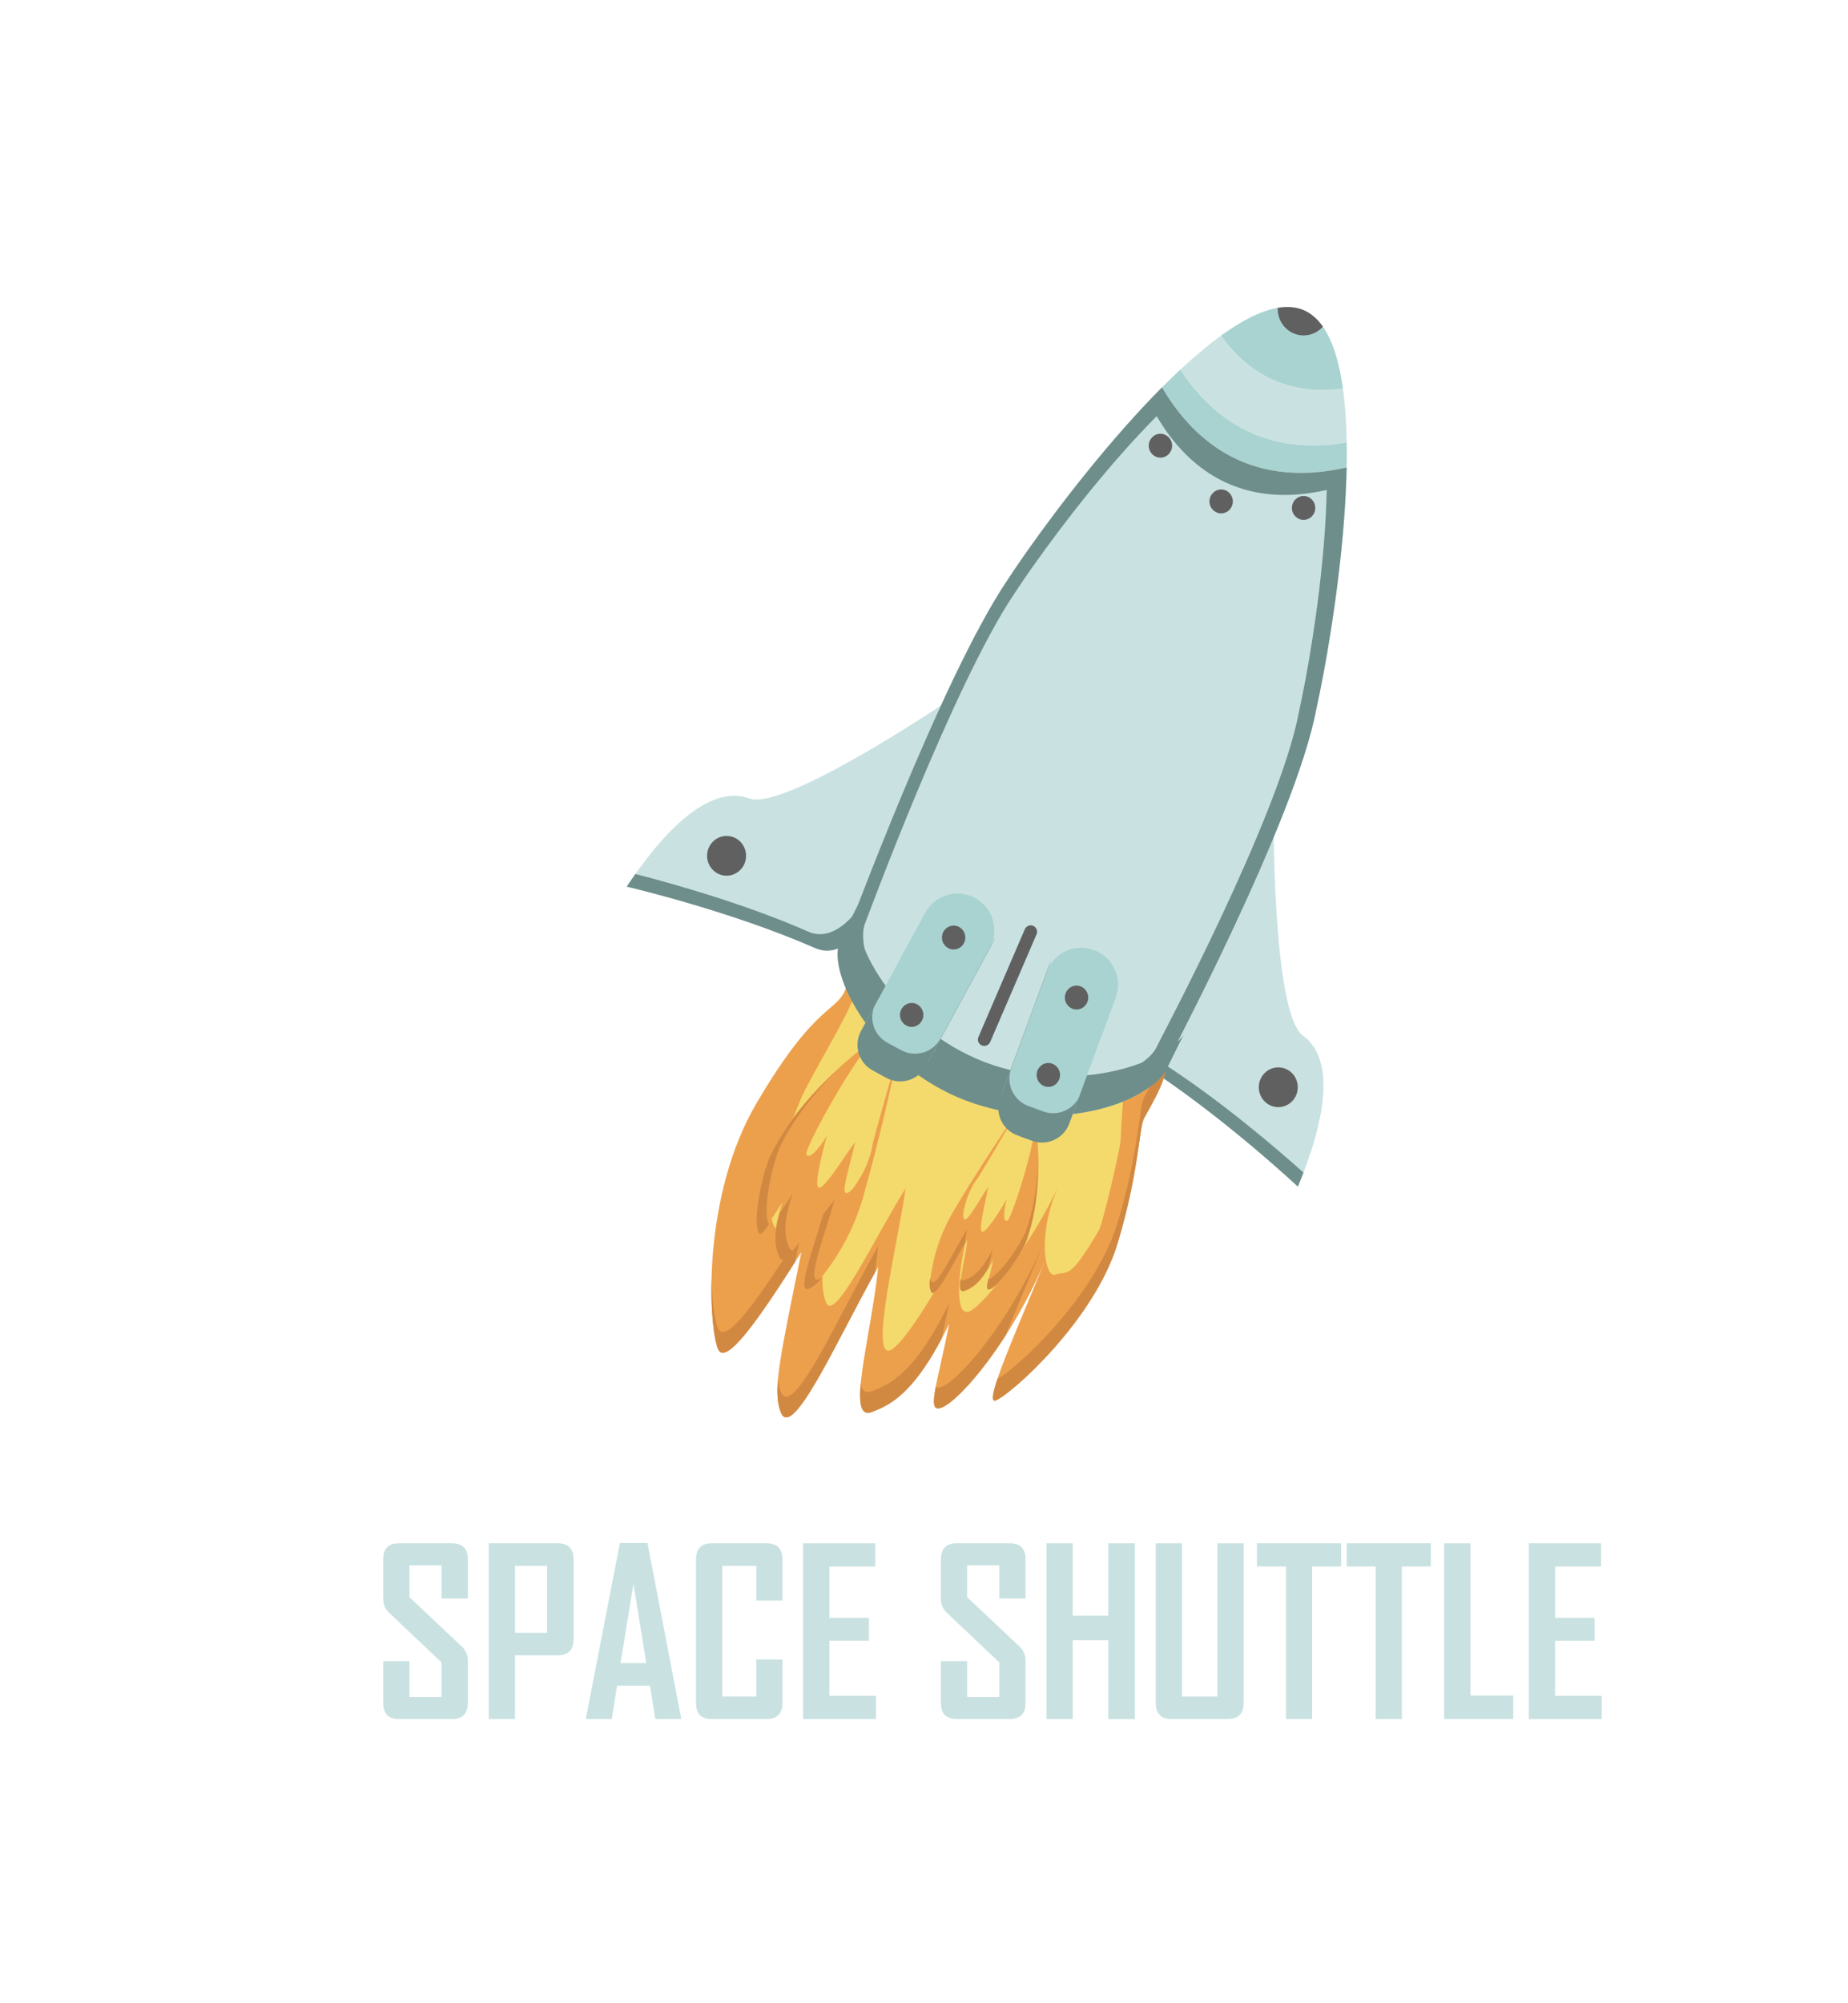 <?xml version="1.0" encoding="utf-8"?>
<!-- Generator: Adobe Illustrator 23.0.5, SVG Export Plug-In . SVG Version: 6.00 Build 0)  -->
<svg version="1.1" id="Слой_1" xmlns="http://www.w3.org/2000/svg" xmlns:xmlnsXlink="http://www.w3.org/1999/xmlnsXlink" x="0px" y="0px"
	 viewBox="0 0 1028 1114" style="enable-background:new 0 0 1028 1114;" xml:space="preserve">
<style type="text/css">
	.st0{display:none;}
	.st1{fill:#DD9B26;}
	.st2{fill:#F4CA53;}
	.st3{fill:#C18421;}
	.st4{fill:#62A8DD;}
	.st5{fill:#659959;}
	.st6{fill:#B5331A;}
	.st7{fill:#992414;}
	.st8{fill:#DBA995;}
	.st9{fill:#F9BFAC;}
	.st10{fill:#774F44;}
	.st11{fill:#9E7263;}
	.st12{fill:#D1C699;}
	.st13{fill:#A59F84;}
	.st14{fill:#6073C6;}
	.st15{fill:#93A2D8;}
	.st16{fill:#B5C0E2;}
	.st17{fill:#4D6296;}
	.st18{fill:#7F5E36;}
	.st19{fill:#E1F9F9;stroke:#030505;stroke-width:0.679;stroke-miterlimit:10;}
	.st20{fill:#F7D174;}
	.st21{fill:#E5A642;}
	.st22{fill:#BA8942;}
	.st23{fill:#A5793F;}
	.st24{fill:#E09E4F;}
	.st25{fill:#E8AA58;}
	.st26{fill:#F9C067;}
	.st27{fill:#F9E88A;}
	.st28{fill:#C1C1C1;}
	.st29{fill:#999595;}
	.st30{fill:#8096A0;}
	.st31{fill:#93AAB2;}
	.st32{fill:#C9E2E1;}
	.st33{fill:#E1F9F9;}
	.st34{fill:#F4F9F9;}
	.st35{fill:#EDA04C;}
	.st36{fill:#F4DA6C;}
	.st37{fill:#606060;}
	.st38{fill:#3A3A3A;}
	.st39{fill:#A5A5A5;}
	.st40{fill:#777674;}
	.st41{fill:#6E8E8B;}
	.st42{fill:#D18942;}
	.st43{fill:#A9D3D0;}
	.st44{fill:none;stroke:#FFFFFF;stroke-width:0.402;stroke-miterlimit:10;}
	.st45{fill:#E56785;}
	.st46{fill:#7FE2EF;}
	.st47{fill:#C6AD93;}
	.st48{fill:#776851;}
	.st49{fill:#FFE888;}
	.st50{fill:#EDCC7A;}
	.st51{fill:#BBF5F9;}
	.st52{fill:#6BC0C6;}
</style>
<g>
	<g>
		<g>
			<path class="st32" d="M531.02,387.37c0,0-94.26,64.13-114.24,56.68c-19.99-7.46-44.51,13.4-68.15,49.05
				c0,0,57.36,13.3,104.82,34.17C494.38,545.26,531.02,387.37,531.02,387.37z"/>
			<path class="st32" d="M708.43,449.54c0,0-0.89,114,16.42,126.47c17.31,12.47,13.61,44.45-2.87,83.91c0,0-42.95-40.28-86.68-68.12
				C597.58,567.79,708.43,449.54,708.43,449.54z"/>
			<path class="st41" d="M523.61,392.3c-10.14,38.29-40.66,140.47-74.02,125.8c-36.28-15.95-78.36-27.49-96.16-32.03
				c-1.6,2.27-3.21,4.61-4.81,7.02c0,0,57.36,13.3,104.82,34.17c40.93,18,77.57-139.89,77.57-139.89S528.27,389.24,523.61,392.3z"/>
			<path class="st41" d="M645.56,590.49c-30.55-19.45,36.37-100.72,62.9-130.91c-0.06-6.26-0.03-10.04-0.03-10.04
				S597.58,567.79,635.3,591.8c43.73,27.84,86.68,68.12,86.68,68.12c1.1-2.64,2.14-5.24,3.13-7.8
				C711.12,639.6,678.56,611.5,645.56,590.49z"/>
			<g>
				<g>
					<path class="st35" d="M528.04,736.21c-19.16,39.45-33.27,45.26-42.99,49.04c-14.84,5.77-0.61-41.19,3.5-80.73
						c-21.04,36.65-47.91,98.12-54.29,80.73c-4.45-12.13-0.81-28.29,11.52-88.9c-21.57,34.03-42.31,65.04-46.53,53.54
						c-5.37-14.63-8.65-84.87,21.6-136.4c34.54-58.84,45.92-49.83,50.26-65.79c8.15-29.94,9.88-50.3,38.14-61.3
						c50.42-19.62,108.7,11.94,130.17,70.5c12.94,35.29,12.79,36.82-2.97,64.97c-2.88,5.14-2.8,30.19-14.78,69.69
						c-13.01,42.91-59.35,84.02-67.75,87.29c-7.44,2.9,12.9-41.89,27.43-77.77c-18.16,43.25-45.96,76.3-56.74,81.38
						C514.85,787.08,520.86,772.01,528.04,736.21z"/>
				</g>
			</g>
			<g>
				<g>
					<path class="st42" d="M445.78,684.77c-21.57,34.03-42.31,65.04-46.53,53.54c-1.65-4.51-3.11-14.29-3.45-27.18
						c-0.46,18.54,1.33,32.98,3.45,38.76c3.99,10.88,22.78-16.3,43.06-48.09C443.38,696.54,444.54,690.89,445.78,684.77z"/>
				</g>
				<g>
					<path class="st42" d="M488.55,692.94c-21.04,36.65-47.91,98.12-54.29,80.73c-0.72-1.96-1.23-4.03-1.52-6.37
						c-0.7,8.08-0.18,13.31,1.52,17.95c6.18,16.86,31.64-40.43,52.36-77.34C487.37,702.88,488.04,697.85,488.55,692.94z"/>
				</g>
				<g>
					<path class="st42" d="M636.45,610.29c-2.88,5.14-2.8,30.19-14.78,69.69c-12.59,41.5-56.35,81.32-66.81,86.84
						c-2.75,8.22-3.55,13.03-0.95,12.02c8.41-3.27,54.74-44.38,67.75-87.29c11.98-39.5,11.91-64.55,14.78-69.69
						c10.09-18.04,13.79-25.15,11.74-37.2C646.84,591.5,642.99,598.6,636.45,610.29z"/>
				</g>
				<g>
					<path class="st42" d="M528.04,724.63c-19.16,39.45-33.27,45.26-42.99,49.04c-3.63,1.41-5.51-0.33-6.24-4.35
						c-1.08,11.57,0.05,18.33,6.24,15.92c8.98-3.5,21.71-8.72,38.72-40.64C525.05,738.87,526.52,732.22,528.04,724.63z"/>
				</g>
				<g>
					<path class="st42" d="M581.34,689.51c-18.16,43.25-45.96,76.3-56.74,81.38c-1.95,0.92-3.27,1.05-4.08,0.39
						c-1.91,10.12-1.43,13.78,4.08,11.18c6.95-3.28,21-18.22,34.97-40.03C565.55,727.18,574.16,707.26,581.34,689.51z"/>
				</g>
			</g>
			<g>
				<g>
					<path class="st36" d="M538.1,686.19c-15.72,29.16-35.28,61.78-42.92,64.75c-11.65,4.53,4.59-61.21,8.6-90.1
						c-17.12,27.16-39.76,75.81-44.35,63.29c-3.2-8.74-3.44-21.36,7.41-65.78c-17.48,25.27-33.59,30.99-36.63,22.71
						c-3.86-10.54-1.96-29.52,15.73-70.85c4.87-11.37,25.84-45.37,29.55-57.09c6.96-21.99,22.86-40.46,45.05-49.09
						c39.59-15.41,84.23,6.29,99.69,48.46c9.32,25.41,3.84,57.88,3.19,81.22c-0.12,4.51-9.92,46.68-12.16,50.54
						c-17.03,29.22-17.59,22.03-24.19,24.6c-5.84,2.27-10.28-22.71,1.76-49.16c-15.02,31.9-40.93,65.59-49.41,69.54
						C531.76,732.79,531.77,712.43,538.1,686.19z"/>
				</g>
			</g>
			<path class="st32" d="M749.16,246.06c-49.37,8.54-77.32-17.24-92.56-40.51l0,0c7.66-7.14,15.25-13.54,22.58-18.85
				c12.84,17.86,33.84,34.01,67.87,29.41C748.33,225.26,748.99,235.38,749.16,246.06z"/>
			<path class="st43" d="M747.05,216.1c-34.03,4.6-55.03-11.55-67.87-29.42c11.4-8.26,22.17-13.87,31.6-15.47
				c5.24-0.89,10.06-0.55,14.35,1.26c4.21,1.78,7.76,4.92,10.74,9.17C741.49,189.68,745.04,201.69,747.05,216.1z"/>
			<path class="st43" d="M749.11,259.97c-57.65,13.15-87.76-19.09-102.71-44.54c3.4-3.42,6.8-6.72,10.19-9.88
				c15.24,23.27,43.18,49.05,92.56,40.51C749.22,250.6,749.21,255.25,749.11,259.97z"/>
			<path class="st32" d="M646.4,215.43c-28.33,28.47-56.45,64.76-74.82,90.79c-4.33,6.14-8.12,11.71-11.24,16.48c0,0,0,0,0,0
				c-36.77,54.59-88.92,196.16-89.99,198.68c-7.54,17.85,17.41,69.29,66.08,89.85c48.67,20.56,102.64,2.45,110.18-15.4
				c1.12-2.64,74.11-139.12,85.7-201.85c1.2-5.42,2.5-11.75,3.82-18.79c5.82-30.98,12.17-75.58,12.98-115.22
				C691.47,273.11,661.35,240.88,646.4,215.43z"/>
			<path class="st41" d="M646.4,215.43c-28.33,28.47-56.45,64.76-74.82,90.79c-4.33,6.14-8.12,11.71-11.24,16.48c0,0,0,0,0,0
				c-36.77,54.59-88.92,196.16-89.99,198.68c-7.54,17.85,17.41,69.29,66.08,89.85c48.67,20.56,102.64,2.45,110.18-15.4
				c1.12-2.64,74.11-139.12,85.7-201.85c1.2-5.42,2.5-11.75,3.82-18.79c5.82-30.98,12.17-75.58,12.98-115.22
				C691.47,273.11,661.35,240.88,646.4,215.43z M726.08,378.57c-1.22,6.48-2.41,12.32-3.51,17.31
				c-10.67,57.76-77.89,183.44-78.92,185.87c-6.94,16.44-56.64,33.11-101.46,14.18c-44.82-18.93-67.79-66.3-60.85-82.74
				c0.98-2.32,49-132.69,82.86-182.96c0,0,0,0,0,0c2.87-4.39,6.36-9.52,10.35-15.17c16.91-23.98,42.8-57.39,68.89-83.61
				c13.76,23.44,41.49,53.12,94.58,41.02C737.28,308.97,731.44,350.04,726.08,378.57z"/>
			<path class="st41" d="M547.72,590.64c-50.34-19.32-77.2-70.11-69.95-88.15c0.81-2.02-9.8,19.06-10.71,21.32
				c-7.25,18.03,19.61,68.83,69.95,88.15c50.34,19.32,105.09-0.15,112.35-18.18c0.23-0.57,3.67-7.35,9.02-18.26
				C646.64,592.56,595.22,608.86,547.72,590.64z"/>
			<g>
				<path class="st35" d="M575.93,622.32c-3-2.02-6.36-3.45-9.89-4.21c-8.02,11.68-23.46,34.66-35.96,56.03c0,0,0,0,0,0
					c-0.09,0.15-0.18,0.31-0.27,0.47c-5.25,9.04-8.97,18.9-11.02,29.16c-1.62,8.07-1.85,11.48-0.8,14.27
					c2.3,6.08,12.3-15.53,20.11-28.42c-1.6,13.86-6.93,30.36-1.48,28.29c3.57-1.35,8.76-3.42,15.89-17.29
					c-2.72,12.56-4.96,17.86-1.37,16.22c3.65-1.67,12.65-11.68,19.33-25.11c0.62-1.59,1.18-3.2,1.7-4.83
					C579.72,663.39,577.9,636.95,575.93,622.32z"/>
			</g>
			<g>
				<g>
					<path class="st42" d="M537.84,683.69c-7.8,12.9-17.81,34.5-20.11,28.42c-0.17-0.44-0.3-0.89-0.4-1.37
						c-0.42,3.42-0.28,5.49,0.4,7.3c2.18,5.77,11.31-13.41,18.91-26.4C537.1,688.99,537.54,686.3,537.84,683.69z"/>
				</g>
				<g>
					<path class="st42" d="M571.91,680.98c-0.52,1.63-1.09,3.24-1.7,4.83c-6.68,13.44-15.68,23.45-19.33,25.11
						c-0.45,0.21-0.81,0.3-1.09,0.29c-1.11,4.85-1.24,6.7,1.09,5.63c3.65-1.67,12.65-11.68,19.33-25.11c0.62-1.59,1.18-3.2,1.7-4.83
						c4.53-14.1,5.69-29.25,5.47-42.28C577.18,656.19,575.77,668.97,571.91,680.98z"/>
				</g>
				<g>
					<path class="st42" d="M552.24,694.7c-7.12,13.87-12.31,15.94-15.89,17.29c-1.1,0.42-1.76,0.07-2.11-0.85
						c-0.63,4.78-0.39,7.71,2.11,6.77c3.16-1.2,7.59-2.96,13.5-12.95C550.45,702.37,551.32,698.95,552.24,694.7z"/>
				</g>
			</g>
			<g>
				<path class="st36" d="M560.36,678.89c-2.33,1-2.29-4.63-0.32-11.89c-4.82,8.09-10.8,17.15-13.12,17.99
					c-3.53,1.28,1.51-16.94,2.79-24.93c-5.23,7.55-12.19,21.04-13.55,17.59c-0.66-1.68-0.39-3.46,0.98-8.57
					c1.42-5.31,3.9-10.29,7.27-14.64l0,0c10.32-16.87,17.05-29.48,23.67-38.7c2.91,0.6,5.68,1.73,8.16,3.32
					C577.86,630.59,562.93,677.78,560.36,678.89z"/>
			</g>
			<g>
				<g>
					<path class="st35" d="M430.6,638.05c-1.05,1.94-2.05,3.9-2.99,5.9c-6.6,18.23-7.92,35.57-6.22,40.46
						c1.67,4.82,4.62-2,13.93-15.75c-6.61,19.03-3.91,25.72-1.99,30.27c2.94,6.93,13.6-12.76,25.12-26.62
						c-5.09,18.8-16.36,47.41-8.63,44.14c3.55-1.51,6.52-4.77,12.62-13.47c7.75-11.06,13.65-23.33,17.42-36.3
						c0.07-0.23,0.13-0.46,0.2-0.68c0,0,0,0,0,0c8.83-30.75,16.52-65.67,20.29-83.58c-3.85-2.62-8.19-4.49-12.75-5.49
						C472.15,588.14,445.83,610.02,430.6,638.05z"/>
				</g>
			</g>
			<g>
				<g>
					<g>
						<path class="st42" d="M464.21,667.27c-5.09,18.8-16.36,47.41-8.63,44.14c0.56-0.24,1.1-0.51,1.64-0.85
							c-2.82,3.45-4.88,5.16-7.17,6.13c-7.34,3.11,2.45-22.53,7.81-41.22C459.91,672.68,462.04,669.87,464.21,667.27z"/>
					</g>
				</g>
				<g>
					<g>
						<path class="st42" d="M436.36,633.01c-1.05,1.94-2.05,3.9-2.99,5.9c-6.6,18.23-7.92,35.57-6.22,40.46
							c0.21,0.61,0.44,1.03,0.7,1.28c-3.53,5.36-5.16,7.13-6.24,4.01c-1.7-4.9-0.37-22.23,6.22-40.46c0.94-1.99,1.94-3.96,2.99-5.9
							c9.13-16.81,22.26-31.41,34.63-42.82C454.81,605.98,444.14,618.69,436.36,633.01z"/>
					</g>
				</g>
				<g>
					<g>
						<path class="st42" d="M441.07,663.62c-6.61,19.03-3.91,25.72-1.99,30.27c0.59,1.4,1.5,1.71,2.67,1.21
							c-3.91,4.85-6.86,7.24-8.21,4.07c-1.7-4.02-4-9.73,0.06-24.16C435.5,672.13,437.92,668.27,441.07,663.62z"/>
					</g>
				</g>
			</g>
			<g>
				<g>
					<path class="st36" d="M448.61,641.94c1.14,3.07,6.37-1.99,11.4-10.31c-3.27,11.72-6.39,25.39-5.11,28.3
						c1.96,4.44,14.48-16.52,20.81-24.84c-2.38,11.62-8.8,30.16-4.35,28.35c2.16-0.88,3.58-2.72,7.14-8.56
						c3.7-6.06,6.14-12.82,7.2-19.85l0,0c6.56-24.69,12.34-42.23,15.06-56.64c-3.16-2.19-6.69-3.77-10.38-4.67
						C478.13,582.51,447.35,638.54,448.61,641.94z"/>
				</g>
			</g>
			<path class="st43" d="M569.98,632.93L569.98,632.93c-10.63-3.92-16.07-15.71-12.15-26.34l24.37-66.07
				c3.92-10.63,15.71-16.07,26.34-12.15l0,0c10.63,3.92,16.07,15.71,12.15,26.34l-24.37,66.07
				C592.4,631.41,580.61,636.84,569.98,632.93z"/>
			<path class="st41" d="M580.23,618.09l-8.16-3.01c-8.37-3.09-12.66-12.38-9.57-20.76l22.05-59.79c-0.32,0.61-0.6,1.24-0.84,1.89
				l-27.38,74.23c-3.09,8.37,1.2,17.67,9.57,20.76l8.16,3.01c8.37,3.09,17.67-1.2,20.76-9.57l5.33-14.44
				C596.44,617.52,587.95,620.94,580.23,618.09z"/>
			<path class="st43" d="M489.27,597.39L489.27,597.39c9.96,5.4,22.41,1.71,27.81-8.24l33.59-61.9c5.4-9.96,1.71-22.41-8.24-27.81h0
				c-9.96-5.4-22.41-1.71-27.81,8.24l-33.59,61.9C475.62,579.53,479.31,591.98,489.27,597.39z"/>
			<path class="st41" d="M493.65,579.9l7.64,4.15c7.85,4.26,17.66,1.35,21.91-6.5l30.39-56.01c-0.25,0.64-0.53,1.27-0.87,1.88
				L515,592.96c-4.26,7.85-14.07,10.75-21.91,6.5l-7.64-4.15c-7.85-4.26-10.75-14.07-6.5-21.91l7.34-13.53
				C483.39,567.34,486.42,575.98,493.65,579.9z"/>
			<path class="st37" d="M536.98,521.4c0,3.67-2.91,6.64-6.5,6.64c-3.59,0-6.5-2.97-6.5-6.64s2.91-6.64,6.5-6.64
				C534.07,514.76,536.98,517.73,536.98,521.4z"/>
			<path class="st37" d="M605.36,554.78c0,3.67-2.91,6.64-6.5,6.64c-3.59,0-6.5-2.97-6.5-6.64s2.91-6.64,6.5-6.64
				C602.45,548.15,605.36,551.12,605.36,554.78z"/>
			<path class="st37" d="M652.02,247.88c0,3.67-2.91,6.64-6.5,6.64c-3.59,0-6.5-2.97-6.5-6.64c0-3.67,2.91-6.64,6.5-6.64
				C649.11,241.25,652.02,244.22,652.02,247.88z"/>
			<path class="st37" d="M685.8,278.86c0,3.67-2.91,6.64-6.5,6.64c-3.59,0-6.5-2.97-6.5-6.64c0-3.67,2.91-6.64,6.5-6.64
				C682.89,272.22,685.8,275.19,685.8,278.86z"/>
			<path class="st37" d="M731.66,282.48c0,3.67-2.91,6.64-6.5,6.64c-3.59,0-6.5-2.97-6.5-6.64s2.91-6.64,6.5-6.64
				C728.75,275.84,731.66,278.81,731.66,282.48z"/>
			<path class="st37" d="M735.88,181.65c-2.63,3-6.46,4.89-10.72,4.89c-7.94,0-14.38-6.57-14.38-14.68c0-0.22,0-0.43,0.02-0.64
				c5.24-0.89,10.06-0.55,14.35,1.26C729.35,174.26,732.9,177.4,735.88,181.65z"/>
			<path class="st37" d="M589.67,597.82c0,3.67-2.91,6.64-6.5,6.64c-3.59,0-6.5-2.97-6.5-6.64s2.91-6.64,6.5-6.64
				C586.76,591.19,589.67,594.16,589.67,597.82z"/>
			<ellipse class="st37" cx="711.08" cy="604.66" rx="10.84" ry="11.06"/>
			<ellipse class="st37" cx="404.18" cy="475.95" rx="10.84" ry="11.06"/>
			<path class="st37" d="M513.65,564.44c0,3.67-2.91,6.64-6.5,6.64s-6.5-2.97-6.5-6.64s2.91-6.64,6.5-6.64
				S513.65,560.77,513.65,564.44z"/>
			<path class="st37" d="M546.13,581.4L546.13,581.4c-1.8-0.78-2.63-2.87-1.86-4.67l25.82-59.97c0.78-1.8,2.87-2.63,4.67-1.86l0,0
				c1.8,0.78,2.63,2.87,1.86,4.67l-25.82,59.97C550.02,581.34,547.93,582.17,546.13,581.4z"/>
		</g>
		<g>
			<path class="st32" d="M260.25,947.09c0,5.95-2.96,8.93-8.87,8.93h-29.42c-5.87,0-8.81-2.98-8.81-8.93v-23.3h14.62v19.93h17.86
				v-19.18l-29.29-27.73c-2.12-2.04-3.19-4.64-3.19-7.81v-21.74c0-6,2.94-8.99,8.81-8.99h29.42c5.91,0,8.87,2.96,8.87,8.87V889
				h-14.62v-18.43h-17.86v17.68l29.3,27.61c2.12,2,3.19,4.64,3.19,7.93V947.09z"/>
			<path class="st32" d="M319.09,911.48c0,6.08-2.98,9.12-8.93,9.12h-23.67v35.42h-14.62v-97.75h38.29c5.95,0,8.93,3,8.93,8.99
				V911.48z M304.35,908.05v-37.23h-17.86v37.23H304.35z"/>
			<path class="st32" d="M378.99,956.02H364.5l-2.94-18.55h-18.3l-2.94,18.55H325.9v-0.25l18.93-97.63h15.37L378.99,956.02z
				 M359.5,924.91l-7.12-44.1l-7.18,44.1H359.5z"/>
			<path class="st32" d="M435.27,947.09c0,5.95-2.98,8.93-8.93,8.93h-30.48c-5.79,0-8.68-2.98-8.68-8.93v-79.83
				c0-6,2.89-8.99,8.68-8.99h30.48c5.95,0,8.93,3,8.93,8.99v22.86h-14.55v-19.3h-18.93v72.64h18.93v-20.55h14.55V947.09z"/>
			<path class="st32" d="M487.3,956.02h-40.54v-97.75h40.16v12.93h-25.55v28.55h21.99v12.68h-21.99v30.67h25.92V956.02z"/>
			<path class="st32" d="M570.5,947.09c0,5.95-2.96,8.93-8.87,8.93h-29.42c-5.87,0-8.81-2.98-8.81-8.93v-23.3h14.62v19.93h17.86
				v-19.18l-29.29-27.73c-2.12-2.04-3.19-4.64-3.19-7.81v-21.74c0-6,2.94-8.99,8.81-8.99h29.42c5.91,0,8.87,2.96,8.87,8.87V889
				h-14.62v-18.43h-17.86v17.68l29.3,27.61c2.12,2,3.19,4.64,3.19,7.93V947.09z"/>
			<path class="st32" d="M631.28,956.02h-14.74v-43.85h-19.8v43.85h-14.62v-97.75h14.62v40.29h19.8v-40.29h14.74V956.02z"/>
			<path class="st32" d="M691.81,947.09c0,5.95-3,8.93-8.99,8.93h-31.04c-5.91,0-8.87-2.98-8.87-8.93v-88.82h14.62v85.2h19.68v-85.2
				h14.62V947.09z"/>
			<path class="st32" d="M746.02,871.19h-16.12v84.82h-14.55v-84.82h-16.12v-12.93h46.78V871.19z"/>
			<path class="st32" d="M795.93,871.19h-16.12v84.82h-14.55v-84.82h-16.12v-12.93h46.78V871.19z"/>
			<path class="st32" d="M841.78,956.02h-38.41v-97.75h14.62v84.7h23.8V956.02z"/>
			<path class="st32" d="M891,956.02h-40.54v-97.75h40.16v12.93h-25.55v28.55h21.99v12.68h-21.99v30.67H891V956.02z"/>
		</g>
	</g>
</g>
</svg>

